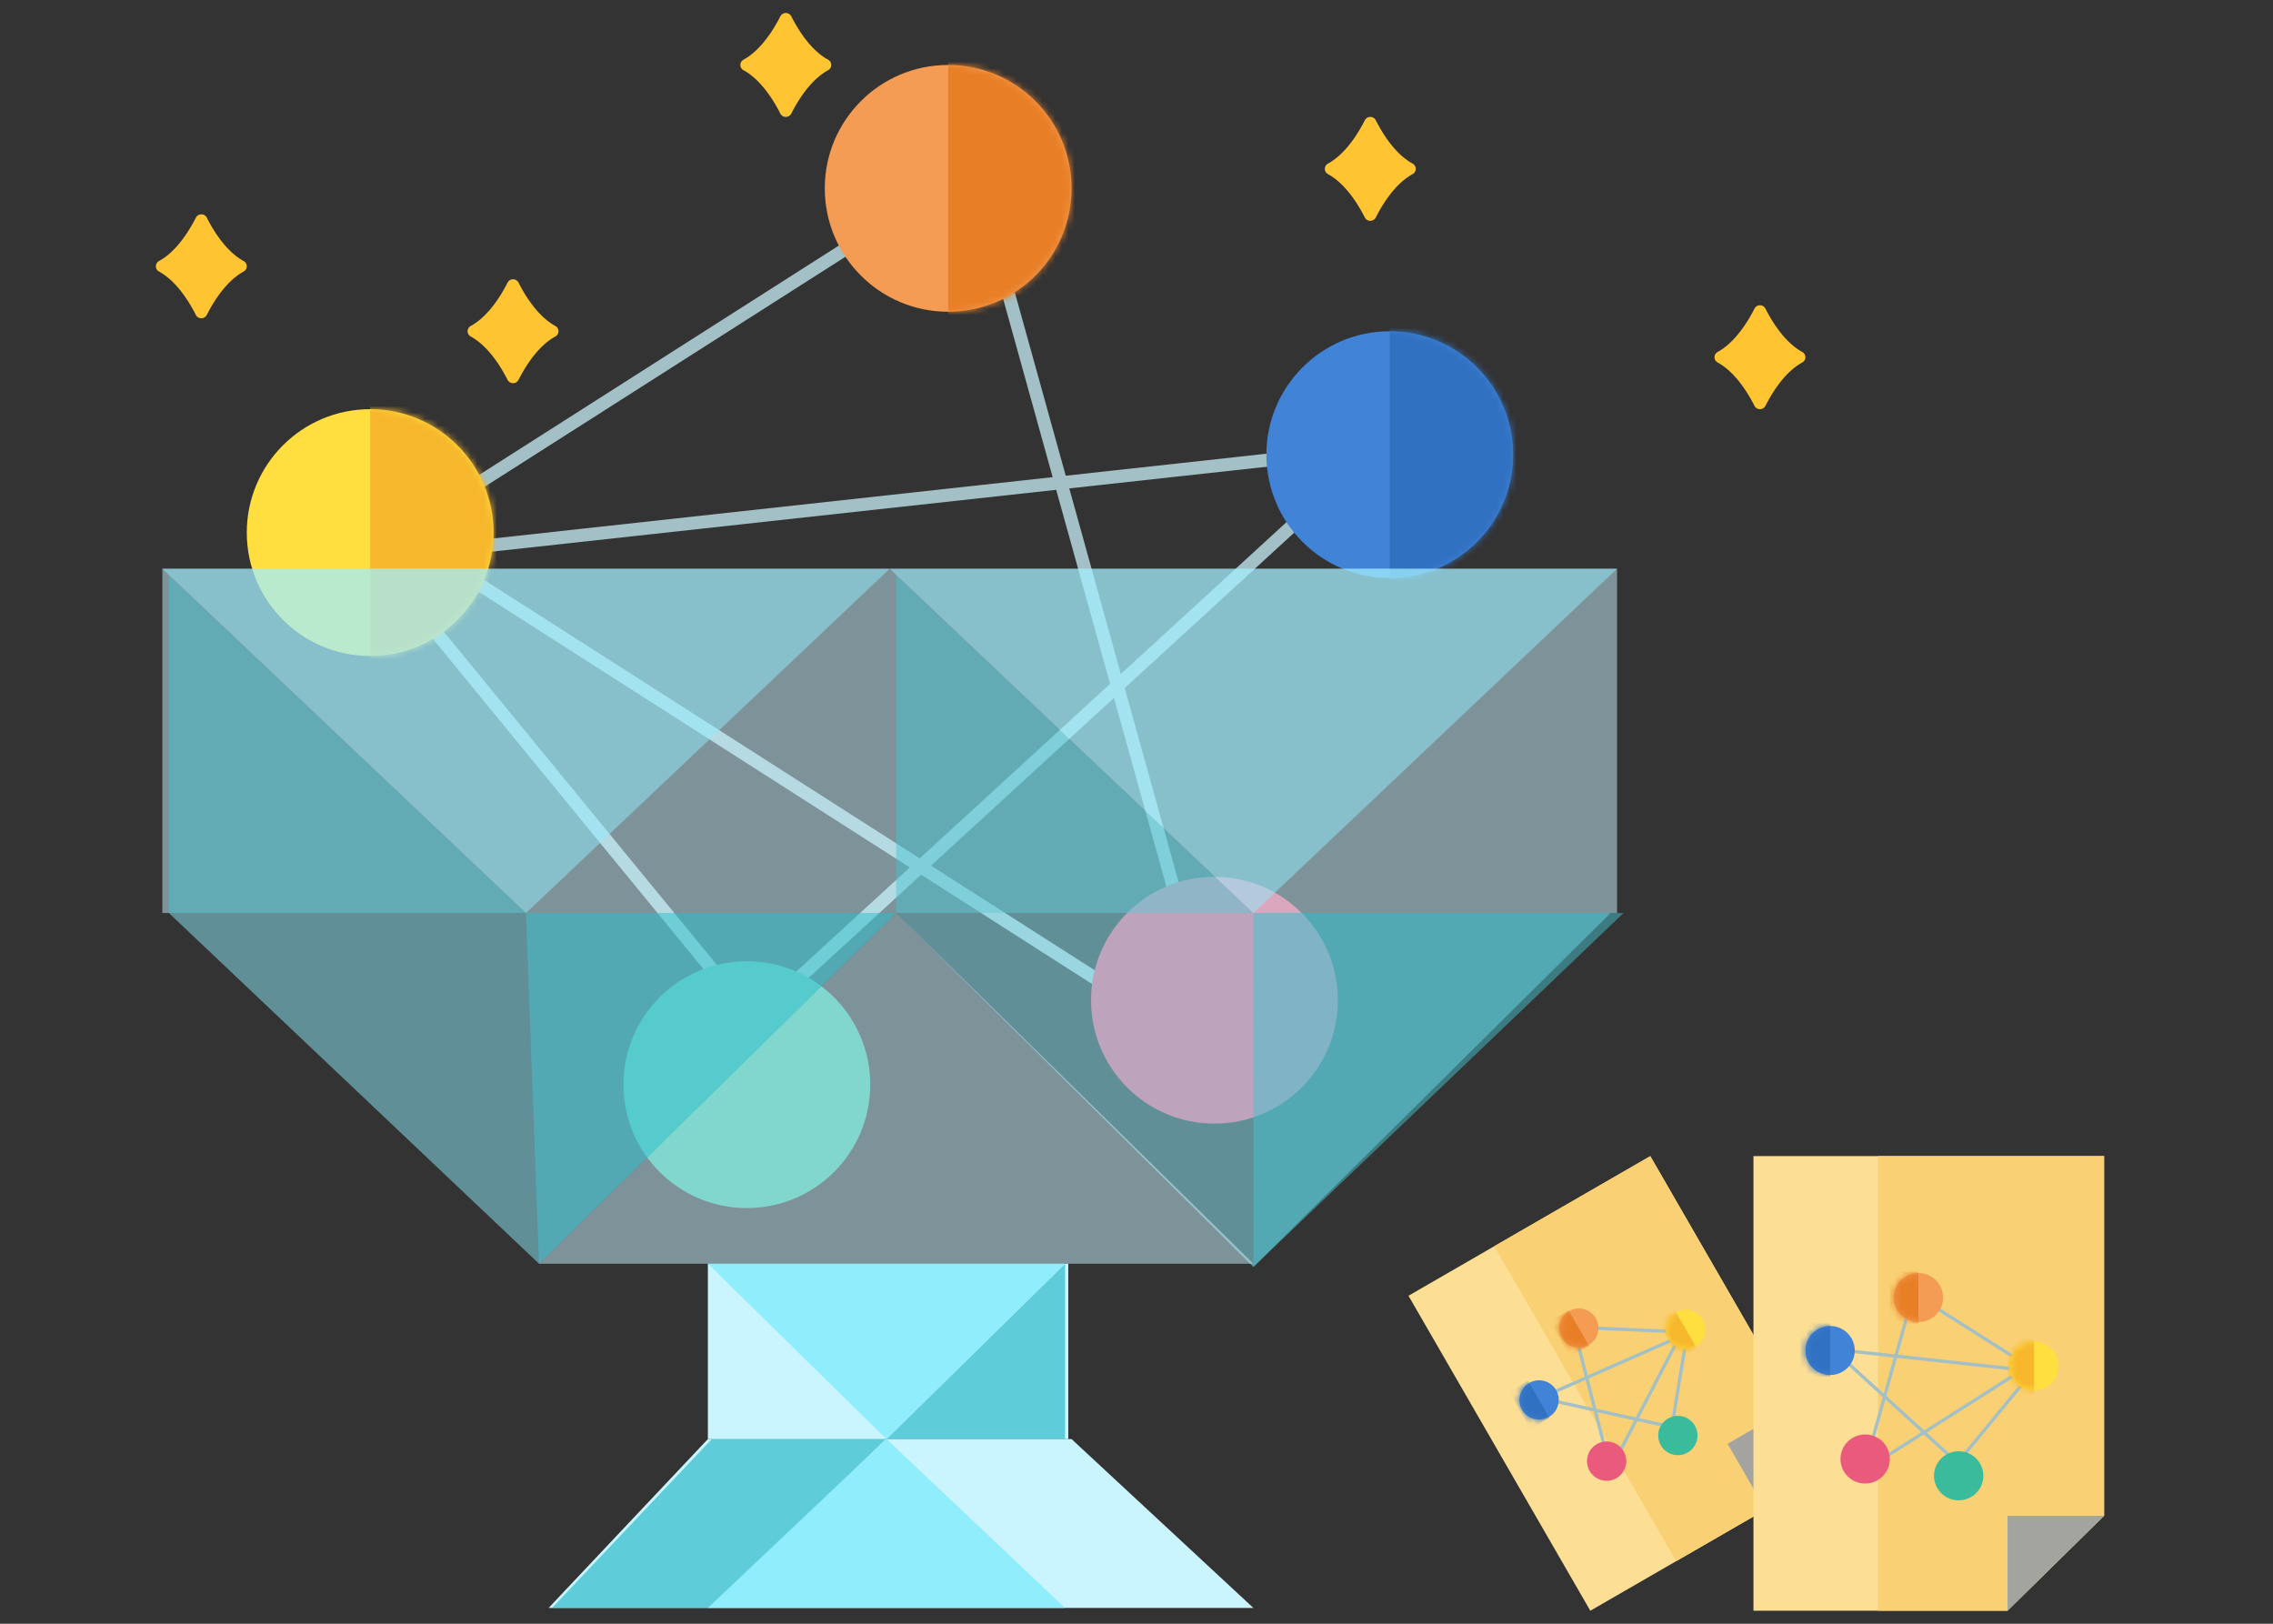 <svg xmlns="http://www.w3.org/2000/svg" xmlns:xlink="http://www.w3.org/1999/xlink" width="350" height="250" viewBox="0 0 350 250"><rect x="0" y="0" width="350" height="250" fill="#333333" stroke="none"/><defs><circle id="a" cx="19" cy="19" r="19"/><circle id="c" cx="19" cy="19" r="19"/><circle id="e" cx="19" cy="19" r="19"/><ellipse id="g" cx="3.026" cy="3.023" rx="3.026" ry="3.023"/><ellipse id="i" cx="3.026" cy="3.023" rx="3.026" ry="3.023"/><ellipse id="k" cx="3.026" cy="3.023" rx="3.026" ry="3.023"/><ellipse id="m" cx="3.8" cy="3.778" rx="3.8" ry="3.778"/><ellipse id="o" cx="3.8" cy="3.778" rx="3.8" ry="3.778"/><ellipse id="q" cx="3.8" cy="3.778" rx="3.8" ry="3.778"/></defs><g fill="none" fill-rule="evenodd"><g transform="translate(24 2)"><path stroke="#A2C0C5" stroke-width="2" d="M113 32L33 83l59 72 96-88L42 83l122 78-35-126z"/><g transform="translate(14 61)"><mask id="b" fill="#fff"><use xlink:href="#a"/></mask><use fill="#FFDE3F" xlink:href="#a"/><path fill="#F6B72C" d="M19-5h20v46H19z" mask="url(#b)"/></g><g transform="translate(103 8)"><mask id="d" fill="#fff"><use xlink:href="#c"/></mask><use fill="#F49C53" xlink:href="#c"/><path fill="#E87F27" d="M19-1h22v40H19z" mask="url(#d)"/></g><circle cx="91" cy="165" r="19" fill="#39BB9C"/><path fill="#FFC431" d="M103.506 7.186a.918.918 0 0 1 0 1.628c-2.69 1.478-4.632 4.637-5.66 6.67a.95.95 0 0 1-1.69 0c-1.03-2.033-2.971-5.192-5.66-6.67a.917.917 0 0 1 0-1.628c2.689-1.479 4.63-4.638 5.66-6.669a.949.949 0 0 1 1.69 0c1.028 2.031 2.97 5.19 5.66 6.669zM61.506 48.186a.918.918 0 0 1 0 1.628c-2.69 1.478-4.632 4.637-5.66 6.67a.95.95 0 0 1-1.69 0c-1.03-2.033-2.971-5.192-5.66-6.67a.917.917 0 0 1 0-1.628c2.689-1.479 4.63-4.638 5.66-6.669a.949.949 0 0 1 1.69 0c1.028 2.031 2.97 5.19 5.66 6.669zM13.506 38.186a.918.918 0 0 1 0 1.628c-2.69 1.478-4.632 4.637-5.66 6.67a.95.95 0 0 1-1.69 0c-1.03-2.033-2.971-5.192-5.66-6.67a.917.917 0 0 1 0-1.628c2.689-1.479 4.63-4.638 5.66-6.669a.949.949 0 0 1 1.69 0c1.028 2.031 2.97 5.19 5.66 6.669z"/><circle cx="163" cy="152" r="19" fill="#EA5A7D"/><g transform="translate(171 49)"><mask id="f" fill="#fff"><use xlink:href="#e"/></mask><use fill="#4183D7" xlink:href="#e"/><path fill="#3171C2" d="M19-3h23v42H19z" mask="url(#f)"/></g><path fill="#FFC431" d="M253.506 52.186a.918.918 0 0 1 0 1.628c-2.69 1.478-4.632 4.637-5.66 6.67a.95.95 0 0 1-1.69 0c-1.03-2.033-2.971-5.192-5.66-6.67a.917.917 0 0 1 0-1.628c2.689-1.479 4.63-4.638 5.66-6.669a.949.949 0 0 1 1.69 0c1.028 2.031 2.97 5.19 5.66 6.669zM193.506 23.186a.918.918 0 0 1 0 1.628c-2.69 1.478-4.632 4.637-5.66 6.67a.95.95 0 0 1-1.69 0c-1.03-2.033-2.971-5.192-5.66-6.67a.917.917 0 0 1 0-1.628c2.689-1.479 4.63-4.638 5.66-6.669a.949.949 0 0 1 1.69 0c1.028 2.031 2.97 5.19 5.66 6.669z"/></g><path fill="#CAF5FF" d="M109 221.568l-24.528 26H193l-28-26z"/><path fill="#46C4D1" d="M111.5 219.568h27l-29 28H85z" opacity=".805"/><path fill="#CAF5FF" d="M109 221.568h55.5v-27H109z"/><path fill="#46C4D1" d="M136.496 221.568H164v-27z" opacity=".805"/><path fill="#CAF5FF" fill-opacity=".5" d="M25 140.568h224v-53H25z"/><path fill="#46C4D1" fill-opacity=".5" d="M138 88.568v52h55zM26 88.568v52h54.992z"/><path fill="#90EDFC" fill-opacity=".5" d="M137 87.568H25l55.992 53 .008-.01.008.01zM248 140.568H138l55 54.5-1-1.51 1 1.51zM138 140.568H26l57 54zM249 87.568H137l55.992 53 .008-.01.008.01z"/><path fill="#CAF5FF" fill-opacity=".5" d="M83 194.568h110l-55-54z"/><path fill="#90EDFC" d="M164 194.568h-55l27.496 27h.008z"/><path fill="#90EDFC" d="M109 247.568h55l-27.496-26.014-.004.01-.004-.013z"/><path fill="#46C4D1" fill-opacity=".5" d="M83 194.568l-2.008-54H138zM193 195.068l-.008-54.5H250z"/><g><path fill="#FCDE94" d="M254.115 178.004l-37.235 21.497 28 48.498 26.982-15.578-2.457-9.24 6.865-6.803-22.155-38.374"/><path fill="#F9D073" d="M276.27 216.378l-4.408 16.043-13.76 7.945-28-48.498 24.013-13.864 22.155 38.374"/><path fill="#A3A4A0" d="M266.017 222.297l5.845 10.124 4.408-16.043-10.253 5.92"/><g transform="scale(-1 1) rotate(30 -488.873 -381.992)"><path stroke="#A2C0C5" stroke-width=".5" d="M15.767 3.818L3.026 11.932l9.396 11.454 15.29-14-23.253 2.546L23.89 24.34 18.315 4.295z"/><g transform="translate(0 8.432)"><mask id="h" fill="#fff"><use xlink:href="#g"/></mask><use fill="#FFDE3F" xlink:href="#g"/><path fill="#F6B72C" d="M3.026-.795h3.185v7.318H3.026z" mask="url(#h)"/></g><g transform="translate(14.174)"><mask id="j" fill="#fff"><use xlink:href="#i"/></mask><use fill="#F49C53" xlink:href="#i"/><path fill="#E87F27" d="M3.026-.159H6.53v6.364H3.026z" mask="url(#j)"/></g><ellipse cx="12.263" cy="24.977" fill="#39BB9C" rx="3.026" ry="3.023"/><ellipse cx="23.73" cy="22.909" fill="#EA5A7D" rx="3.026" ry="3.023"/><g transform="translate(25.004 6.523)"><mask id="l" fill="#fff"><use xlink:href="#k"/></mask><use fill="#4183D7" xlink:href="#k"/><path fill="#3171C2" d="M3.026-.477h3.663v6.682H3.026z" mask="url(#l)"/></g></g><g><path fill="#FCDE94" d="M323.993 178H270v70h39.126l3.13-11.538 11.737-3.074V178"/><path fill="#F9D073" d="M323.993 233.387L309.126 248H289.17v-70h34.822v55.388"/><path fill="#A3A4A0" d="M309.126 233.387V248l14.867-14.612h-14.867"/><g transform="matrix(-1 0 0 1 317 196)"><path stroke="#A2C0C5" stroke-width=".5" d="M19.8 4.773l-16 10.142 11.8 14.318 19.2-17.5-29.2 3.182L30 30.426 23 5.37z"/><g transform="translate(0 10.54)"><mask id="n" fill="#fff"><use xlink:href="#m"/></mask><use fill="#FFDE3F" xlink:href="#m"/><path fill="#F6B72C" d="M3.8-.994h4v9.148h-4z" mask="url(#n)"/></g><g transform="translate(17.8)"><mask id="p" fill="#fff"><use xlink:href="#o"/></mask><use fill="#F49C53" xlink:href="#o"/><path fill="#E87F27" d="M3.8-.199h4.4v7.955H3.8z" mask="url(#p)"/></g><ellipse cx="15.4" cy="31.222" fill="#39BB9C" rx="3.8" ry="3.778"/><ellipse cx="29.8" cy="28.636" fill="#EA5A7D" rx="3.8" ry="3.778"/><g transform="translate(31.4 8.153)"><mask id="r" fill="#fff"><use xlink:href="#q"/></mask><use fill="#4183D7" xlink:href="#q"/><path fill="#3171C2" d="M3.8-.597h4.6v8.352H3.8z" mask="url(#r)"/></g></g></g></g></g></svg>
